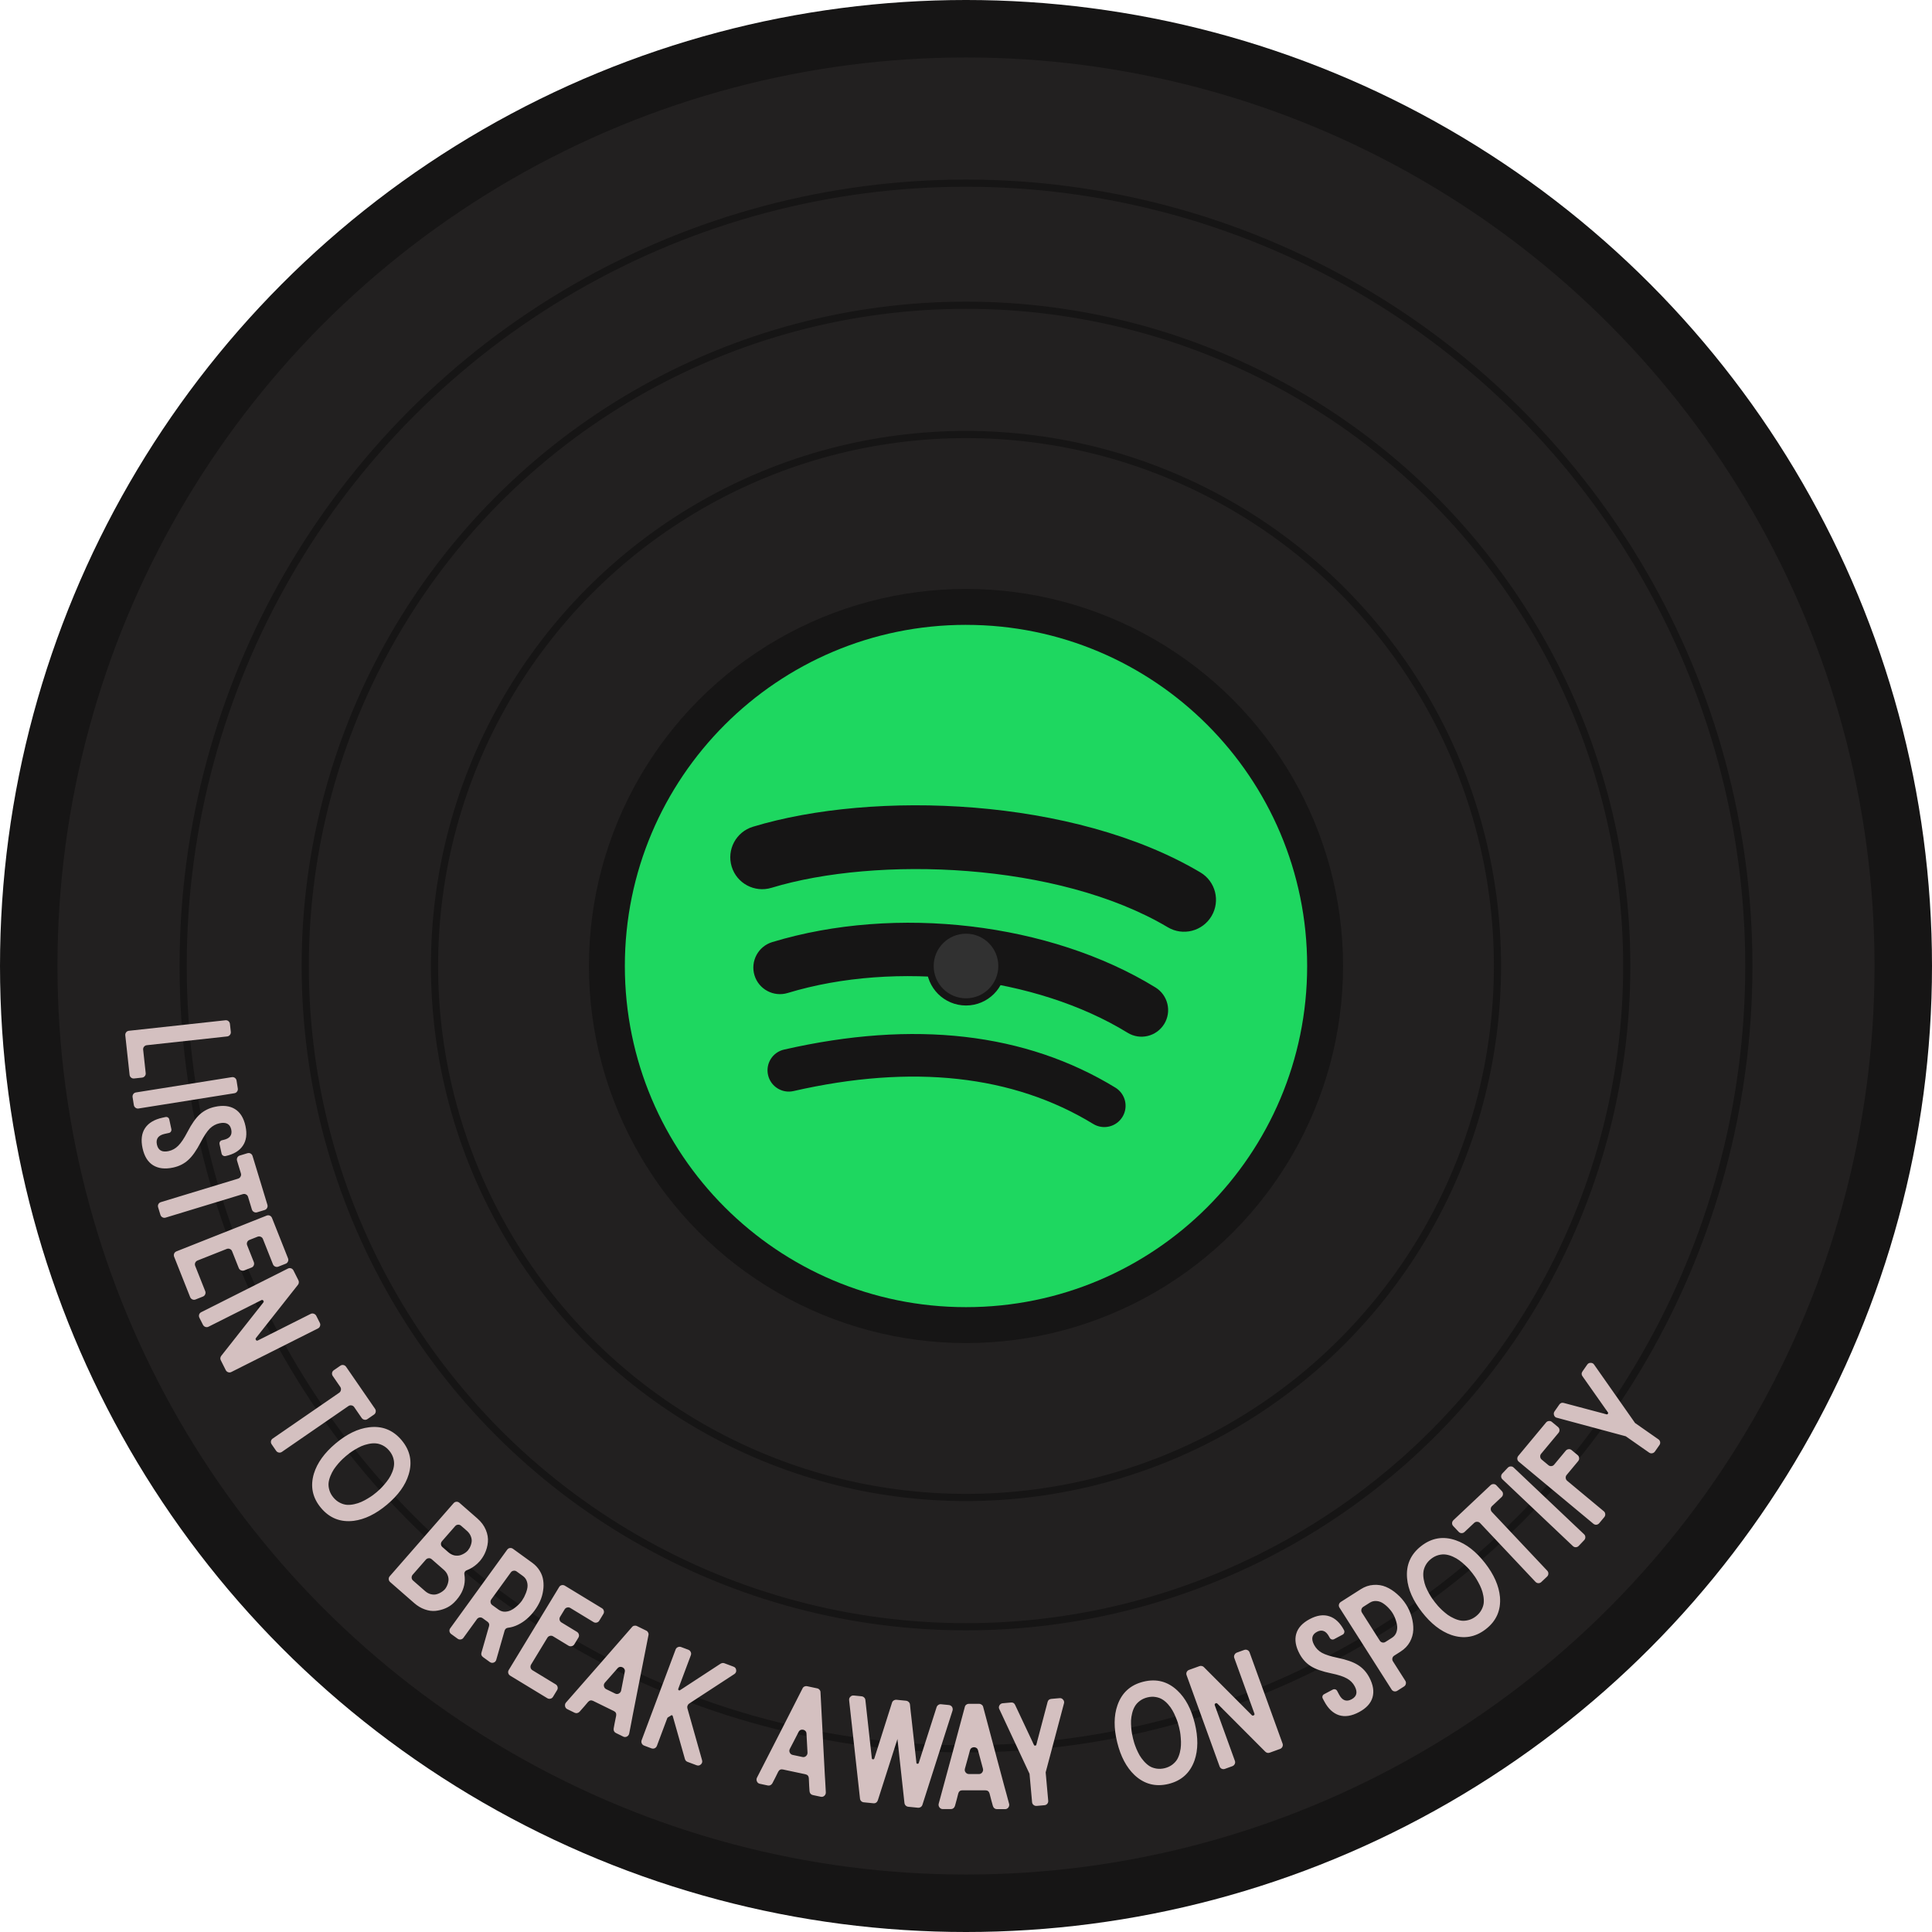 <svg width="269" height="269" viewBox="0 0 269 269" fill="none" xmlns="http://www.w3.org/2000/svg">
<circle cx="134.5" cy="134.5" r="134.5" fill="#161515"/>
<circle cx="134.5" cy="134.5" r="126.5" fill="#222020"/>
<circle cx="134.5" cy="134.5" r="52.5" fill="#161515"/>
<circle cx="134.5" cy="134.5" r="92" stroke="#161515"/>
<circle cx="134.5" cy="134.5" r="74" stroke="#161515"/>
<path d="M134.5 87C108.267 87 87 108.267 87 134.5C87 160.735 108.267 182 134.5 182C160.735 182 182 160.735 182 134.5C182 108.269 160.735 87.002 134.499 87.002L134.5 87ZM156.283 155.509C155.432 156.904 153.606 157.347 152.21 156.49C141.058 149.678 127.018 148.135 110.484 151.913C108.891 152.276 107.303 151.278 106.94 149.684C106.575 148.09 107.569 146.502 109.166 146.139C127.26 142.005 142.781 143.785 155.302 151.436C156.697 152.293 157.139 154.114 156.283 155.509ZM162.097 142.575C161.025 144.318 158.744 144.868 157.003 143.796C144.235 135.948 124.773 133.675 109.671 138.259C107.712 138.851 105.644 137.747 105.049 135.792C104.459 133.833 105.564 131.769 107.519 131.173C124.769 125.939 146.215 128.474 160.877 137.484C162.618 138.556 163.169 140.836 162.097 142.575ZM162.596 129.107C147.287 120.014 122.029 119.178 107.413 123.614C105.066 124.326 102.583 123.001 101.872 120.654C101.161 118.306 102.485 115.825 104.834 115.112C121.612 110.018 149.505 111.002 167.13 121.466C169.246 122.719 169.938 125.445 168.684 127.554C167.436 129.665 164.702 130.361 162.598 129.107H162.596Z" fill="#1ED760"/>
<circle cx="134.5" cy="134.5" r="109" stroke="#161515"/>
<path d="M17.955 143.519L31.381 142.056C31.543 142.038 31.685 142.078 31.807 142.176C31.93 142.281 32 142.414 32.017 142.576L32.136 143.663C32.154 143.825 32.114 143.967 32.015 144.089C31.918 144.217 31.788 144.29 31.627 144.308L20.453 145.526C20.291 145.543 20.158 145.613 20.053 145.736C19.955 145.858 19.915 146 19.933 146.162L20.286 149.404C20.304 149.566 20.263 149.708 20.165 149.83C20.067 149.952 19.937 150.022 19.776 150.04L18.679 150.159C18.517 150.177 18.375 150.137 18.253 150.039C18.131 149.941 18.061 149.811 18.043 149.649L17.446 144.164C17.428 144.002 17.468 143.857 17.565 143.728C17.663 143.606 17.793 143.536 17.955 143.519ZM18.939 152.103L32.277 149.978C32.438 149.953 32.581 149.986 32.708 150.078C32.836 150.176 32.913 150.306 32.938 150.466L33.11 151.547C33.136 151.707 33.103 151.851 33.011 151.978C32.92 152.111 32.794 152.19 32.633 152.216L19.296 154.34C19.135 154.366 18.991 154.329 18.863 154.231C18.736 154.139 18.66 154.013 18.634 153.852L18.462 152.772C18.437 152.611 18.469 152.464 18.56 152.331C18.652 152.204 18.778 152.128 18.939 152.103ZM22.616 155.623L23.045 155.53C23.166 155.504 23.277 155.523 23.378 155.588C23.478 155.652 23.542 155.745 23.568 155.866L23.858 157.202C23.884 157.323 23.865 157.437 23.802 157.544C23.738 157.651 23.646 157.718 23.525 157.744L22.953 157.868C22.043 158.065 21.674 158.562 21.847 159.357C22.022 160.165 22.564 160.471 23.474 160.273C23.99 160.161 24.438 159.911 24.82 159.522C25.21 159.137 25.635 158.502 26.096 157.616C26.678 156.491 27.256 155.669 27.83 155.152C28.41 154.633 29.107 154.285 29.922 154.109C31.048 153.864 31.976 153.966 32.706 154.414C33.444 154.867 33.935 155.656 34.179 156.783C34.42 157.896 34.298 158.809 33.813 159.52C33.336 160.236 32.534 160.717 31.408 160.961C31.28 160.989 31.163 160.967 31.054 160.898C30.947 160.834 30.88 160.739 30.852 160.612L30.569 159.304C30.541 159.177 30.562 159.059 30.632 158.951C30.703 158.849 30.802 158.784 30.93 158.756L31.063 158.727C31.547 158.623 31.875 158.448 32.049 158.204C32.23 157.965 32.279 157.654 32.197 157.272C32.027 156.49 31.481 156.199 30.558 156.399C30.043 156.51 29.59 156.758 29.201 157.143C28.819 157.532 28.398 158.17 27.937 159.056C27.35 160.189 26.769 161.011 26.193 161.522C25.626 162.038 24.935 162.385 24.12 162.561C22.988 162.807 22.052 162.7 21.313 162.241C20.582 161.787 20.094 160.996 19.849 159.87C19.603 158.731 19.717 157.8 20.193 157.078C20.676 156.353 21.483 155.869 22.616 155.623ZM33.39 160.89L34.446 160.569C34.601 160.521 34.748 160.534 34.886 160.608C35.026 160.688 35.12 160.806 35.167 160.962L37.228 167.735C37.277 167.897 37.265 168.047 37.191 168.185C37.119 168.33 37.006 168.425 36.85 168.473L35.794 168.794C35.638 168.841 35.49 168.825 35.35 168.745C35.212 168.671 35.119 168.554 35.069 168.392L34.538 166.645C34.491 166.489 34.395 166.375 34.251 166.303C34.112 166.23 33.965 166.217 33.81 166.264L23.056 169.535C22.9 169.582 22.753 169.566 22.613 169.486C22.474 169.413 22.381 169.295 22.331 169.133L22.016 168.096C21.969 167.94 21.982 167.793 22.055 167.655C22.129 167.517 22.244 167.424 22.4 167.377L33.153 164.106C33.309 164.058 33.423 163.962 33.495 163.818C33.574 163.678 33.591 163.53 33.543 163.375L33.009 161.618C32.962 161.462 32.974 161.312 33.046 161.168C33.119 161.03 33.234 160.937 33.39 160.89ZM24.569 174.233L37.123 169.253C37.274 169.193 37.422 169.194 37.565 169.256C37.711 169.324 37.814 169.433 37.874 169.585L40.1 175.195C40.16 175.346 40.159 175.493 40.097 175.637C40.037 175.787 39.932 175.892 39.781 175.952L38.755 176.359C38.603 176.419 38.455 176.415 38.309 176.346C38.165 176.284 38.063 176.178 38.003 176.026L36.609 172.513C36.549 172.362 36.444 172.257 36.295 172.197C36.151 172.135 36.004 172.134 35.852 172.194L34.736 172.637C34.584 172.697 34.478 172.799 34.416 172.942C34.354 173.086 34.353 173.234 34.413 173.385L35.335 175.709C35.397 175.866 35.398 176.02 35.339 176.169C35.279 176.319 35.174 176.424 35.022 176.484L34.015 176.884C33.864 176.944 33.712 176.941 33.56 176.875C33.407 176.81 33.3 176.698 33.238 176.541L32.316 174.217C32.256 174.066 32.151 173.96 32.001 173.9C31.858 173.838 31.71 173.837 31.559 173.897L27.51 175.503C27.359 175.563 27.249 175.667 27.181 175.813C27.119 175.956 27.118 176.104 27.178 176.255L28.572 179.768C28.632 179.919 28.631 180.067 28.569 180.211C28.509 180.36 28.404 180.465 28.252 180.525L27.227 180.932C27.075 180.992 26.927 180.988 26.78 180.92C26.637 180.858 26.535 180.751 26.475 180.6L24.249 174.99C24.189 174.839 24.189 174.688 24.249 174.539C24.311 174.395 24.418 174.293 24.569 174.233ZM28.019 182.698L40.085 176.63C40.23 176.557 40.377 176.545 40.526 176.594C40.678 176.649 40.79 176.749 40.863 176.894L41.552 178.264C41.602 178.363 41.619 178.471 41.605 178.587C41.594 178.71 41.553 178.81 41.483 178.889L35.635 186.301C35.566 186.379 35.57 186.475 35.649 186.589C35.713 186.673 35.801 186.687 35.911 186.632L43.257 182.938C43.397 182.868 43.542 182.86 43.694 182.915C43.854 182.973 43.971 183.074 44.044 183.22L44.526 184.179C44.6 184.325 44.612 184.472 44.562 184.62C44.516 184.775 44.42 184.889 44.275 184.962L32.209 191.03C32.069 191.1 31.925 191.11 31.777 191.061C31.619 191.009 31.504 190.91 31.431 190.765L30.742 189.395C30.637 189.186 30.66 188.978 30.811 188.771L36.659 181.359C36.737 181.268 36.739 181.177 36.663 181.084C36.593 180.988 36.499 180.969 36.383 181.028L29.037 184.722C28.892 184.795 28.743 184.804 28.591 184.749C28.44 184.694 28.326 184.591 28.25 184.44L27.767 183.48C27.694 183.335 27.681 183.185 27.727 183.03C27.776 182.882 27.874 182.771 28.019 182.698ZM46.477 190.781L47.386 190.155C47.52 190.062 47.664 190.03 47.818 190.059C47.975 190.092 48.1 190.176 48.193 190.31L52.21 196.141C52.306 196.28 52.34 196.427 52.311 196.58C52.286 196.74 52.207 196.866 52.073 196.958L51.164 197.584C51.03 197.676 50.885 197.706 50.727 197.672C50.573 197.644 50.448 197.56 50.352 197.42L49.316 195.917C49.224 195.782 49.098 195.703 48.938 195.679C48.785 195.65 48.641 195.682 48.507 195.774L39.25 202.152C39.116 202.244 38.971 202.273 38.813 202.24C38.659 202.211 38.534 202.127 38.438 201.988L37.823 201.095C37.731 200.961 37.699 200.817 37.727 200.663C37.755 200.509 37.837 200.386 37.971 200.294L47.227 193.917C47.361 193.824 47.44 193.699 47.465 193.539C47.498 193.382 47.469 193.236 47.377 193.102L46.335 191.59C46.243 191.456 46.209 191.309 46.234 191.15C46.262 190.996 46.343 190.873 46.477 190.781ZM46.718 200.988C48.282 199.671 49.827 198.918 51.354 198.73C53.19 198.495 54.71 199.091 55.914 200.521C57.113 201.945 57.441 203.541 56.897 205.311C56.452 206.783 55.448 208.178 53.884 209.495C52.335 210.8 50.79 211.552 49.248 211.753C47.409 211.974 45.894 211.378 44.703 209.964C43.507 208.544 43.175 206.947 43.706 205.172C44.166 203.687 45.17 202.292 46.718 200.988ZM48.698 202.308C48.516 202.445 48.342 202.582 48.178 202.721C48.014 202.859 47.849 203.007 47.683 203.163C47.522 203.316 47.324 203.525 47.088 203.792C46.862 204.059 46.659 204.323 46.48 204.585C46.309 204.848 46.154 205.149 46.014 205.488C45.874 205.827 45.786 206.157 45.749 206.477C45.718 206.793 45.756 207.131 45.864 207.492C45.971 207.852 46.159 208.192 46.428 208.51C46.696 208.829 46.999 209.072 47.336 209.239C47.672 209.407 47.999 209.502 48.316 209.524C48.638 209.543 48.978 209.512 49.336 209.432C49.694 209.351 50.015 209.247 50.298 209.119C50.591 208.991 50.886 208.837 51.184 208.654C51.49 208.472 51.733 208.315 51.91 208.183C52.093 208.046 52.266 207.908 52.431 207.77C52.595 207.631 52.76 207.484 52.926 207.327C53.092 207.17 53.288 206.958 53.514 206.691C53.749 206.425 53.955 206.158 54.13 205.892C54.31 205.63 54.467 205.331 54.602 204.996C54.742 204.657 54.828 204.329 54.859 204.013C54.896 203.693 54.86 203.353 54.753 202.992C54.645 202.632 54.457 202.292 54.188 201.974C53.92 201.655 53.617 201.412 53.281 201.245C52.944 201.077 52.614 200.984 52.292 200.966C51.976 200.943 51.638 200.972 51.28 201.053C50.927 201.129 50.604 201.23 50.311 201.358C50.023 201.49 49.725 201.647 49.419 201.829C49.121 202.011 48.881 202.171 48.698 202.308ZM54.267 219.463L63.156 209.294C63.263 209.171 63.395 209.105 63.551 209.094C63.712 209.088 63.854 209.139 63.976 209.246L66.462 211.418C67.006 211.894 67.399 212.423 67.641 213.007C67.888 213.595 67.984 214.167 67.929 214.725C67.879 215.277 67.728 215.815 67.477 216.34C67.299 216.702 67.079 217.038 66.818 217.346C66.707 217.474 66.584 217.599 66.449 217.724C66.014 218.122 65.536 218.422 65.015 218.623C64.879 218.669 64.776 218.752 64.706 218.872C64.645 218.992 64.63 219.117 64.662 219.249C64.74 219.723 64.731 220.204 64.634 220.69C64.529 221.177 64.351 221.623 64.101 222.027C63.935 222.297 63.747 222.552 63.537 222.792C63.43 222.914 63.318 223.033 63.201 223.147C62.85 223.489 62.45 223.753 62.001 223.94C61.553 224.127 61.092 224.243 60.62 224.289C60.148 224.334 59.651 224.264 59.132 224.077C58.616 223.895 58.128 223.603 57.668 223.2L54.33 220.282C54.207 220.175 54.138 220.041 54.123 219.881C54.112 219.725 54.16 219.585 54.267 219.463ZM57.464 219.248C57.357 219.37 57.307 219.512 57.313 219.673C57.324 219.829 57.39 219.961 57.513 220.068L59.189 221.534C59.449 221.761 59.726 221.908 60.022 221.976C60.326 222.043 60.605 222.036 60.858 221.954C61.12 221.872 61.367 221.747 61.6 221.579C61.719 221.493 61.828 221.398 61.927 221.294C62.017 221.191 62.095 221.078 62.161 220.953C62.296 220.7 62.385 220.44 62.427 220.174C62.478 219.908 62.448 219.631 62.336 219.343C62.229 219.05 62.045 218.79 61.785 218.563L60.109 217.098C59.986 216.991 59.845 216.945 59.685 216.96C59.528 216.971 59.397 217.037 59.29 217.16L57.464 219.248ZM61.545 214.579C61.438 214.702 61.388 214.843 61.394 215.004C61.405 215.161 61.471 215.292 61.594 215.399L62.41 216.113C62.67 216.34 62.947 216.487 63.242 216.555C63.547 216.622 63.828 216.617 64.086 216.54C64.348 216.458 64.596 216.333 64.829 216.165C64.948 216.078 65.054 215.981 65.148 215.873C65.233 215.766 65.311 215.653 65.381 215.532C65.517 215.279 65.608 215.021 65.655 214.76C65.706 214.493 65.676 214.216 65.564 213.928C65.457 213.636 65.271 213.374 65.006 213.142L64.19 212.429C64.068 212.322 63.926 212.276 63.766 212.291C63.609 212.302 63.478 212.368 63.371 212.491L61.545 214.579ZM62.691 226.708L70.616 215.772C70.712 215.64 70.837 215.562 70.991 215.537C71.151 215.516 71.297 215.554 71.428 215.649L74.101 217.586C74.539 217.903 74.887 218.277 75.147 218.706C75.412 219.139 75.574 219.586 75.634 220.048C75.703 220.508 75.698 220.986 75.618 221.484C75.545 221.985 75.405 222.467 75.199 222.928C75.003 223.365 74.76 223.784 74.469 224.185C74.446 224.216 74.427 224.243 74.412 224.264C74.093 224.692 73.743 225.07 73.362 225.396C72.986 225.727 72.568 226.003 72.11 226.225C71.66 226.446 71.207 226.584 70.749 226.638C70.575 226.657 70.442 226.729 70.35 226.856C70.308 226.914 70.277 226.98 70.256 227.053L69.097 231.098C69.044 231.293 68.921 231.424 68.727 231.492C68.536 231.556 68.357 231.526 68.188 231.404L67.263 230.733C67.036 230.569 66.96 230.357 67.036 230.098L68.091 226.412C68.167 226.162 68.09 225.953 67.858 225.785L67.209 225.315C67.078 225.22 66.934 225.184 66.78 225.209C66.625 225.234 66.5 225.312 66.405 225.444L64.525 228.037C64.43 228.169 64.302 228.246 64.142 228.266C63.987 228.291 63.844 228.256 63.712 228.16L62.827 227.518C62.695 227.423 62.614 227.296 62.584 227.137C62.56 226.983 62.595 226.84 62.691 226.708ZM68.41 222.676C68.315 222.808 68.279 222.951 68.304 223.106C68.329 223.26 68.407 223.385 68.539 223.481L69.416 224.117C69.696 224.319 70.005 224.415 70.343 224.403C70.691 224.389 71.022 224.287 71.336 224.097C71.655 223.902 71.961 223.657 72.254 223.363C72.403 223.214 72.54 223.052 72.666 222.878C72.779 222.711 72.883 222.54 72.976 222.367C73.164 221.997 73.302 221.634 73.39 221.28C73.482 220.92 73.478 220.576 73.379 220.247C73.284 219.912 73.094 219.642 72.809 219.436L71.931 218.8C71.799 218.704 71.654 218.671 71.496 218.701C71.341 218.726 71.216 218.804 71.121 218.936L68.41 222.676ZM70.838 232.515L77.851 220.973C77.935 220.834 78.054 220.745 78.206 220.708C78.363 220.675 78.512 220.7 78.651 220.784L83.808 223.918C83.948 224.003 84.036 224.121 84.073 224.273C84.115 224.429 84.094 224.576 84.01 224.715L83.437 225.658C83.352 225.797 83.231 225.884 83.074 225.917C82.922 225.954 82.776 225.931 82.637 225.846L79.407 223.884C79.268 223.799 79.121 223.778 78.965 223.821C78.813 223.858 78.695 223.946 78.611 224.085L77.987 225.112C77.902 225.251 77.879 225.397 77.916 225.549C77.953 225.701 78.041 225.819 78.18 225.903L80.317 227.202C80.461 227.29 80.555 227.411 80.597 227.567C80.64 227.722 80.619 227.869 80.535 228.008L79.972 228.935C79.887 229.074 79.765 229.163 79.604 229.202C79.443 229.242 79.29 229.217 79.145 229.13L77.009 227.831C76.87 227.747 76.722 227.726 76.567 227.769C76.415 227.806 76.296 227.894 76.212 228.033L73.95 231.755C73.866 231.894 73.84 232.043 73.874 232.2C73.911 232.352 73.999 232.47 74.138 232.555L77.368 234.518C77.507 234.602 77.595 234.72 77.632 234.872C77.675 235.028 77.654 235.175 77.57 235.314L76.997 236.257C76.912 236.396 76.791 236.483 76.633 236.516C76.481 236.554 76.336 236.53 76.197 236.445L71.039 233.311C70.9 233.227 70.809 233.107 70.766 232.952C70.729 232.799 70.753 232.654 70.838 232.515ZM78.802 237.054C82.364 233 85.426 229.499 87.989 226.551C88.07 226.445 88.174 226.38 88.302 226.356C88.439 226.329 88.569 226.345 88.691 226.406L89.98 227.038C90.097 227.095 90.184 227.185 90.24 227.307C90.305 227.425 90.32 227.549 90.287 227.677C89.644 230.923 89.136 233.505 88.76 235.424C88.387 237.337 88.16 238.494 88.079 238.897C88.006 239.296 87.936 239.668 87.869 240.012C87.802 240.356 87.713 240.81 87.604 241.372C87.593 241.425 87.576 241.474 87.553 241.521C87.496 241.638 87.409 241.726 87.293 241.785C87.119 241.874 86.947 241.877 86.778 241.794L85.752 241.29C85.635 241.233 85.547 241.146 85.488 241.03C85.437 240.911 85.423 240.785 85.446 240.651C85.462 240.557 85.506 240.321 85.576 239.942C85.651 239.566 85.723 239.213 85.79 238.884C85.843 238.583 85.735 238.367 85.466 238.235L82.591 236.825C82.322 236.693 82.085 236.74 81.88 236.965C81.56 237.352 81.167 237.805 80.702 238.324C80.61 238.424 80.498 238.489 80.368 238.519C80.245 238.546 80.126 238.531 80.009 238.473L78.983 237.97C78.814 237.887 78.711 237.749 78.674 237.558C78.647 237.421 78.661 237.297 78.715 237.186C78.738 237.139 78.767 237.095 78.802 237.054ZM84.218 234.284C84.183 234.325 84.154 234.368 84.132 234.415C84.074 234.532 84.061 234.656 84.091 234.787C84.13 234.973 84.234 235.107 84.404 235.191L85.658 235.806C85.821 235.886 85.989 235.885 86.16 235.802C86.276 235.743 86.365 235.656 86.429 235.542C86.452 235.495 86.469 235.446 86.48 235.393C86.637 234.615 86.807 233.744 86.989 232.782C87.034 232.601 86.996 232.441 86.876 232.302C86.817 232.23 86.748 232.178 86.669 232.147C86.599 232.112 86.519 232.091 86.429 232.083C86.251 232.076 86.102 232.144 85.98 232.287C85.801 232.49 85.514 232.816 85.119 233.268C84.726 233.713 84.426 234.052 84.218 234.284ZM89.342 242.283L94.066 229.672C94.126 229.513 94.23 229.403 94.378 229.34C94.529 229.272 94.684 229.267 94.842 229.327L95.83 229.696C95.988 229.756 96.102 229.861 96.171 230.012C96.241 230.157 96.247 230.308 96.188 230.467L94.441 235.131C94.409 235.216 94.426 235.282 94.492 235.327C94.556 235.379 94.622 235.379 94.69 235.328L100.338 231.636C100.521 231.537 100.698 231.52 100.869 231.584L102.131 232.057C102.356 232.141 102.48 232.302 102.502 232.54C102.513 232.641 102.502 232.735 102.47 232.82C102.429 232.93 102.35 233.022 102.232 233.096L95.95 237.198C95.849 237.264 95.774 237.361 95.726 237.489C95.681 237.611 95.674 237.731 95.707 237.847L97.748 245.067C97.788 245.2 97.788 245.321 97.747 245.431C97.715 245.517 97.661 245.594 97.587 245.663C97.414 245.828 97.215 245.868 96.989 245.783L95.727 245.311C95.544 245.242 95.423 245.11 95.364 244.914L93.671 238.941C93.64 238.874 93.607 238.833 93.57 238.819C93.521 238.801 93.475 238.812 93.433 238.851L92.959 239.143C92.942 239.151 92.923 239.182 92.903 239.237L91.464 243.078C91.404 243.236 91.299 243.35 91.149 243.419C91 243.481 90.847 243.483 90.688 243.423L89.7 243.053C89.542 242.994 89.427 242.892 89.356 242.747C89.287 242.596 89.283 242.442 89.342 242.283ZM105.392 247.519C107.857 242.719 109.972 238.576 111.738 235.091C111.791 234.969 111.876 234.881 111.994 234.826C112.12 234.766 112.25 234.751 112.384 234.779L113.788 235.078C113.915 235.105 114.021 235.17 114.106 235.275C114.198 235.374 114.243 235.49 114.241 235.623C114.411 238.927 114.547 241.555 114.651 243.508C114.757 245.454 114.819 246.632 114.838 247.042C114.865 247.447 114.888 247.825 114.907 248.175C114.926 248.525 114.951 248.986 114.982 249.559C114.984 249.612 114.98 249.664 114.969 249.715C114.942 249.843 114.879 249.949 114.781 250.035C114.634 250.163 114.468 250.208 114.283 250.169L113.166 249.931C113.038 249.904 112.932 249.841 112.846 249.743C112.768 249.64 112.724 249.521 112.713 249.386C112.706 249.291 112.691 249.051 112.666 248.667C112.648 248.283 112.631 247.924 112.616 247.588C112.594 247.284 112.436 247.1 112.144 247.038L109.01 246.372C108.718 246.31 108.499 246.413 108.355 246.682C108.139 247.135 107.869 247.67 107.545 248.287C107.48 248.406 107.387 248.496 107.268 248.557C107.156 248.613 107.037 248.628 106.909 248.601L105.792 248.363C105.607 248.324 105.474 248.216 105.391 248.039C105.332 247.913 105.315 247.789 105.34 247.668C105.351 247.617 105.368 247.568 105.392 247.519ZM109.968 243.511C109.945 243.559 109.928 243.608 109.917 243.659C109.89 243.787 109.907 243.91 109.968 244.03C110.051 244.2 110.185 244.305 110.37 244.345L111.736 244.635C111.914 244.673 112.076 244.631 112.222 244.509C112.32 244.423 112.386 244.317 112.419 244.191C112.43 244.14 112.435 244.088 112.433 244.034C112.395 243.241 112.347 242.356 112.289 241.378C112.288 241.192 112.213 241.046 112.062 240.941C111.988 240.885 111.908 240.851 111.824 240.84C111.748 240.824 111.665 240.823 111.575 240.837C111.401 240.873 111.273 240.976 111.19 241.145C111.066 241.384 110.867 241.771 110.594 242.306C110.322 242.834 110.113 243.235 109.968 243.511ZM118.231 236.753C118.223 236.7 118.222 236.647 118.227 236.595C118.24 236.459 118.301 236.341 118.409 236.241C118.527 236.109 118.687 236.053 118.888 236.073L119.956 236.18C120.099 236.194 120.221 236.252 120.322 236.354C120.423 236.449 120.48 236.569 120.492 236.714L121.388 244.822C121.399 244.902 121.447 244.946 121.532 244.954C121.635 244.965 121.701 244.932 121.728 244.856L124.194 237.085C124.234 236.945 124.314 236.838 124.432 236.765C124.558 236.686 124.692 236.654 124.834 236.668L126.146 236.799C126.289 236.814 126.414 236.872 126.521 236.974C126.629 237.077 126.689 237.197 126.701 237.336C126.744 237.752 126.779 238.093 126.805 238.357C126.837 238.622 126.869 238.893 126.9 239.171C126.931 239.449 127.007 240.131 127.127 241.216C127.247 242.301 127.404 243.71 127.597 245.444C127.589 245.522 127.637 245.566 127.741 245.576C127.831 245.585 127.89 245.552 127.918 245.476L130.403 237.706C130.45 237.567 130.529 237.461 130.641 237.387C130.754 237.307 130.882 237.273 131.024 237.288L132.103 237.396C132.297 237.415 132.449 237.502 132.557 237.657C132.63 237.782 132.659 237.916 132.645 238.059C132.641 238.097 132.634 238.136 132.623 238.174L128.436 251.279C128.396 251.419 128.313 251.529 128.187 251.608C128.068 251.681 127.938 251.71 127.795 251.696L126.484 251.565C126.335 251.55 126.209 251.495 126.108 251.399C126.006 251.298 125.947 251.174 125.929 251.028L124.955 242.127L122.227 250.658C122.18 250.797 122.1 250.907 121.987 250.987C121.875 251.061 121.748 251.091 121.606 251.076L120.274 250.943C120.132 250.929 120.01 250.874 119.908 250.779C119.807 250.677 119.751 250.554 119.739 250.408L118.231 236.753ZM130.697 251.142C132.115 245.935 133.328 241.444 134.335 237.669C134.361 237.539 134.426 237.435 134.531 237.357C134.641 237.272 134.765 237.23 134.902 237.23L136.337 237.232C136.468 237.232 136.585 237.275 136.689 237.359C136.799 237.438 136.868 237.542 136.894 237.672C137.743 240.87 138.42 243.413 138.926 245.301C139.432 247.183 139.737 248.323 139.84 248.72C139.951 249.111 140.051 249.476 140.142 249.814C140.233 250.153 140.353 250.599 140.502 251.153C140.515 251.205 140.521 251.257 140.521 251.309C140.521 251.439 140.482 251.556 140.403 251.66C140.286 251.816 140.133 251.894 139.944 251.894L138.802 251.893C138.671 251.893 138.554 251.854 138.45 251.775C138.353 251.691 138.284 251.583 138.245 251.453C138.219 251.362 138.155 251.13 138.051 250.759C137.954 250.388 137.863 250.04 137.779 249.714C137.694 249.421 137.502 249.274 137.203 249.274L134 249.27C133.7 249.27 133.508 249.416 133.423 249.709C133.305 250.197 133.152 250.777 132.962 251.447C132.923 251.577 132.851 251.684 132.747 251.769C132.649 251.847 132.535 251.886 132.405 251.886L131.263 251.885C131.074 251.884 130.921 251.806 130.804 251.65C130.719 251.539 130.677 251.422 130.677 251.298C130.677 251.246 130.684 251.194 130.697 251.142ZM134.345 246.273C134.332 246.325 134.325 246.377 134.325 246.429C134.325 246.559 134.367 246.676 134.452 246.781C134.569 246.931 134.722 247.006 134.911 247.006L136.307 247.007C136.489 247.008 136.639 246.933 136.756 246.783C136.835 246.679 136.877 246.562 136.884 246.432C136.884 246.38 136.877 246.328 136.864 246.276C136.663 245.507 136.433 244.651 136.174 243.706C136.135 243.524 136.031 243.397 135.862 243.325C135.777 243.286 135.693 243.27 135.608 243.276C135.53 243.276 135.449 243.292 135.364 243.325C135.201 243.396 135.097 243.523 135.051 243.705C134.979 243.965 134.865 244.385 134.708 244.965C134.551 245.537 134.43 245.973 134.345 246.273ZM139.145 237.977C139.106 237.909 139.084 237.839 139.077 237.767C139.068 237.664 139.094 237.557 139.156 237.446C139.264 237.267 139.416 237.168 139.61 237.151L140.768 237.047C141.034 237.023 141.223 237.133 141.337 237.378L143.966 242.966C143.991 243.029 144.046 243.057 144.131 243.049C144.221 243.041 144.274 243.004 144.287 242.937L145.86 236.972C145.928 236.711 146.101 236.568 146.38 236.543L147.518 236.441C147.732 236.422 147.898 236.492 148.017 236.651C148.103 236.735 148.151 236.835 148.162 236.952C148.168 237.016 148.161 237.089 148.142 237.169L145.592 246.772L145.947 250.721C145.961 250.883 145.918 251.024 145.818 251.144C145.718 251.264 145.587 251.331 145.424 251.346L144.345 251.443C144.183 251.457 144.038 251.415 143.912 251.315C143.785 251.215 143.715 251.084 143.7 250.922L143.345 246.973L139.145 237.977ZM155.552 242.593C155.066 240.607 155.077 238.889 155.586 237.437C156.19 235.687 157.399 234.59 159.214 234.145C161.022 233.702 162.599 234.117 163.943 235.39C165.065 236.442 165.869 237.961 166.356 239.947C166.837 241.914 166.826 243.632 166.321 245.103C165.704 246.85 164.497 247.943 162.701 248.383C160.899 248.824 159.32 248.413 157.965 247.15C156.838 246.078 156.034 244.56 155.552 242.593ZM157.614 241.404C157.655 241.629 157.701 241.845 157.753 242.054C157.804 242.263 157.863 242.476 157.929 242.694C157.995 242.906 158.095 243.177 158.229 243.506C158.368 243.827 158.515 244.126 158.67 244.403C158.83 244.672 159.03 244.945 159.272 245.221C159.514 245.497 159.77 245.722 160.041 245.897C160.31 246.066 160.63 246.182 161.001 246.245C161.372 246.309 161.76 246.291 162.164 246.192C162.569 246.093 162.921 245.929 163.221 245.702C163.52 245.474 163.75 245.223 163.911 244.949C164.07 244.669 164.193 244.351 164.28 243.994C164.367 243.638 164.416 243.304 164.427 242.993C164.443 242.674 164.435 242.341 164.404 241.993C164.377 241.638 164.344 241.351 164.304 241.133C164.262 240.909 164.216 240.692 164.165 240.484C164.113 240.275 164.055 240.061 163.988 239.843C163.921 239.625 163.818 239.355 163.679 239.034C163.545 238.705 163.397 238.403 163.236 238.127C163.081 237.85 162.883 237.577 162.643 237.307C162.401 237.031 162.145 236.809 161.876 236.64C161.605 236.465 161.285 236.346 160.914 236.283C160.543 236.219 160.155 236.237 159.751 236.336C159.346 236.436 158.994 236.599 158.694 236.826C158.395 237.054 158.165 237.308 158.006 237.588C157.845 237.862 157.721 238.177 157.634 238.534C157.546 238.884 157.494 239.218 157.478 239.537C157.469 239.855 157.477 240.191 157.504 240.546C157.535 240.894 157.572 241.18 157.614 241.404ZM169.808 245.943L165.214 233.242C165.158 233.089 165.164 232.942 165.23 232.8C165.303 232.656 165.416 232.557 165.569 232.501L167.011 231.98C167.115 231.942 167.224 231.937 167.338 231.965C167.458 231.991 167.553 232.043 167.623 232.122L174.289 238.808C174.359 238.886 174.455 238.893 174.576 238.828C174.668 238.774 174.692 238.689 174.65 238.573L171.853 230.841C171.8 230.694 171.81 230.548 171.882 230.404C171.959 230.252 172.074 230.148 172.227 230.093L173.237 229.727C173.39 229.672 173.537 229.678 173.679 229.744C173.827 229.808 173.928 229.917 173.984 230.07L178.578 242.77C178.631 242.917 178.625 243.062 178.558 243.203C178.488 243.353 178.376 243.456 178.223 243.511L176.781 244.033C176.561 244.113 176.357 244.065 176.169 243.891L169.503 237.205C169.423 237.117 169.332 237.105 169.23 237.169C169.127 237.227 169.097 237.317 169.141 237.44L171.939 245.172C171.994 245.325 171.985 245.474 171.913 245.618C171.84 245.762 171.724 245.862 171.565 245.92L170.555 246.285C170.402 246.341 170.252 246.336 170.104 246.272C169.962 246.206 169.863 246.096 169.808 245.943ZM184.378 236.877L184.172 236.489C184.114 236.38 184.103 236.268 184.138 236.154C184.173 236.039 184.245 235.953 184.354 235.895L185.561 235.253C185.67 235.195 185.785 235.182 185.905 235.214C186.025 235.246 186.115 235.317 186.173 235.426L186.448 235.943C186.885 236.765 187.462 236.985 188.181 236.603C188.911 236.215 189.058 235.61 188.621 234.788C188.373 234.323 188.01 233.959 187.532 233.697C187.056 233.426 186.33 233.19 185.352 232.987C184.111 232.732 183.163 232.399 182.509 231.987C181.852 231.57 181.328 230.993 180.937 230.257C180.396 229.24 180.242 228.319 180.475 227.494C180.71 226.661 181.337 225.975 182.355 225.434C183.361 224.899 184.272 224.768 185.088 225.042C185.907 225.307 186.587 225.949 187.128 226.966C187.189 227.081 187.201 227.2 187.163 227.323C187.132 227.444 187.058 227.534 186.943 227.595L185.762 228.223C185.647 228.284 185.528 228.296 185.404 228.258C185.287 228.218 185.198 228.14 185.136 228.025L185.072 227.904C184.84 227.467 184.583 227.198 184.301 227.098C184.021 226.988 183.709 227.025 183.364 227.208C182.657 227.584 182.525 228.189 182.968 229.023C183.216 229.488 183.577 229.856 184.053 230.127C184.531 230.389 185.259 230.621 186.237 230.824C187.487 231.081 188.436 231.417 189.084 231.832C189.735 232.238 190.256 232.809 190.647 233.545C191.191 234.568 191.343 235.498 191.101 236.334C190.863 237.161 190.235 237.845 189.217 238.386C188.188 238.933 187.261 239.076 186.436 238.814C185.608 238.546 184.922 237.901 184.378 236.877ZM193.755 235.235L186.504 223.841C186.417 223.704 186.39 223.559 186.424 223.406C186.464 223.25 186.552 223.128 186.689 223.04L189.474 221.268C190.04 220.908 190.631 220.709 191.248 220.672C191.861 220.629 192.437 220.722 192.975 220.95C193.514 221.178 194.024 221.506 194.504 221.933C195.003 222.365 195.426 222.855 195.776 223.404C196.115 223.937 196.37 224.508 196.541 225.116C196.72 225.736 196.798 226.338 196.777 226.923C196.755 227.508 196.597 228.071 196.302 228.614C196.003 229.151 195.571 229.6 195.005 229.96L194.124 230.521C193.987 230.609 193.901 230.729 193.867 230.881C193.833 231.034 193.86 231.179 193.947 231.317L195.667 234.019C195.754 234.156 195.778 234.303 195.739 234.459C195.705 234.612 195.619 234.732 195.482 234.82L194.559 235.407C194.422 235.494 194.274 235.523 194.116 235.492C193.963 235.458 193.843 235.373 193.755 235.235ZM192.112 228.433C192.199 228.57 192.319 228.656 192.472 228.69C192.625 228.724 192.77 228.697 192.907 228.61L193.822 228.028C194.113 227.843 194.315 227.59 194.429 227.271C194.544 226.943 194.571 226.598 194.51 226.235C194.446 225.867 194.331 225.493 194.166 225.112C194.081 224.919 193.981 224.731 193.866 224.55C193.761 224.385 193.641 224.227 193.505 224.074C193.235 223.759 192.949 223.498 192.647 223.289C192.346 223.071 192.025 222.948 191.682 222.919C191.336 222.885 191.015 222.962 190.718 223.15L189.804 223.732C189.666 223.82 189.582 223.943 189.552 224.101C189.518 224.254 189.545 224.399 189.632 224.536L192.112 228.433ZM197.992 224.468C196.736 222.855 196.043 221.282 195.914 219.749C195.749 217.905 196.404 216.409 197.878 215.261C199.347 214.117 200.955 213.851 202.702 214.463C204.157 214.964 205.512 216.021 206.768 217.634C208.012 219.231 208.705 220.804 208.846 222.353C208.997 224.199 208.343 225.691 206.884 226.827C205.42 227.967 203.811 228.237 202.058 227.639C200.591 227.122 199.236 226.065 197.992 224.468ZM199.387 222.54C199.517 222.728 199.648 222.906 199.78 223.076C199.912 223.245 200.053 223.416 200.203 223.588C200.349 223.754 200.551 223.96 200.808 224.206C201.066 224.442 201.323 224.655 201.578 224.844C201.833 225.025 202.128 225.191 202.462 225.344C202.795 225.497 203.121 225.598 203.44 225.647C203.755 225.69 204.094 225.665 204.458 225.571C204.823 225.478 205.169 225.303 205.498 225.047C205.827 224.791 206.081 224.498 206.261 224.167C206.442 223.837 206.549 223.514 206.584 223.199C206.614 222.878 206.596 222.537 206.53 222.176C206.464 221.815 206.372 221.491 206.255 221.202C206.138 220.905 205.995 220.604 205.824 220.3C205.654 219.986 205.507 219.738 205.381 219.556C205.251 219.368 205.12 219.189 204.988 219.02C204.856 218.85 204.715 218.68 204.565 218.508C204.415 218.336 204.21 218.132 203.952 217.896C203.695 217.65 203.436 217.435 203.177 217.25C202.922 217.06 202.63 216.892 202.3 216.744C201.967 216.591 201.642 216.493 201.328 216.449C201.009 216.4 200.668 216.423 200.303 216.516C199.939 216.61 199.593 216.785 199.264 217.041C198.935 217.297 198.681 217.59 198.5 217.92C198.32 218.25 198.215 218.576 198.184 218.897C198.149 219.213 198.165 219.551 198.232 219.912C198.294 220.268 198.384 220.594 198.5 220.892C198.621 221.185 198.766 221.488 198.936 221.802C199.107 222.106 199.257 222.352 199.387 222.54ZM203.096 213.281L202.34 212.478C202.228 212.359 202.174 212.222 202.179 212.065C202.189 211.904 202.252 211.768 202.371 211.656L207.525 206.802C207.648 206.686 207.788 206.63 207.944 206.635C208.105 206.635 208.242 206.694 208.353 206.813L209.11 207.616C209.222 207.735 209.273 207.874 209.263 208.035C209.259 208.192 209.195 208.328 209.071 208.444L207.742 209.696C207.624 209.808 207.564 209.944 207.564 210.105C207.559 210.262 207.613 210.399 207.724 210.518L215.432 218.7C215.543 218.818 215.594 218.958 215.585 219.119C215.58 219.275 215.516 219.411 215.393 219.527L214.604 220.271C214.485 220.382 214.348 220.436 214.191 220.431C214.035 220.426 213.901 220.365 213.789 220.246L206.082 212.064C205.971 211.946 205.834 211.887 205.673 211.886C205.512 211.877 205.373 211.928 205.254 212.04L203.918 213.298C203.799 213.41 203.659 213.466 203.498 213.466C203.342 213.461 203.208 213.399 203.096 213.281ZM218.997 215.264L209.193 205.975C209.075 205.864 209.014 205.729 209.009 205.573C209.01 205.412 209.066 205.272 209.178 205.154L209.93 204.36C210.042 204.242 210.176 204.181 210.333 204.176C210.493 204.167 210.633 204.219 210.751 204.331L220.555 213.62C220.674 213.732 220.732 213.868 220.732 214.03C220.736 214.186 220.683 214.323 220.571 214.441L219.818 215.235C219.706 215.354 219.57 215.417 219.409 215.426C219.253 215.43 219.115 215.376 218.997 215.264ZM221.853 212.159L211.47 203.521C211.345 203.417 211.275 203.287 211.261 203.132C211.251 202.971 211.298 202.828 211.402 202.703L215.261 198.063C215.365 197.938 215.495 197.868 215.651 197.854C215.811 197.835 215.954 197.877 216.079 197.981L216.927 198.687C217.053 198.791 217.12 198.923 217.13 199.084C217.145 199.24 217.1 199.381 216.996 199.506L214.579 202.411C214.474 202.536 214.432 202.679 214.451 202.839C214.466 202.995 214.535 203.125 214.661 203.229L215.584 203.997C215.709 204.101 215.85 204.146 216.005 204.132C216.161 204.117 216.291 204.048 216.395 203.922L217.994 202.001C218.102 201.87 218.237 201.796 218.397 201.776C218.557 201.757 218.699 201.799 218.824 201.904L219.658 202.597C219.783 202.701 219.853 202.835 219.868 203.001C219.883 203.166 219.837 203.313 219.728 203.443L218.13 205.365C218.025 205.49 217.983 205.633 218.002 205.793C218.017 205.949 218.086 206.079 218.212 206.183L223.302 210.417C223.427 210.521 223.494 210.654 223.504 210.815C223.519 210.971 223.474 211.111 223.37 211.236L222.67 212.077C222.566 212.202 222.434 212.274 222.274 212.294C222.118 212.308 221.978 212.263 221.853 212.159ZM216.776 197.4C216.699 197.386 216.631 197.358 216.572 197.317C216.487 197.258 216.422 197.169 216.378 197.05C216.31 196.852 216.332 196.673 216.444 196.513L217.11 195.56C217.262 195.341 217.469 195.267 217.729 195.338L223.698 196.925C223.762 196.946 223.819 196.922 223.867 196.852C223.92 196.778 223.925 196.714 223.883 196.66L220.331 191.616C220.175 191.396 220.177 191.171 220.338 190.942L220.992 190.005C221.116 189.829 221.276 189.747 221.475 189.759C221.594 189.747 221.702 189.774 221.798 189.842C221.851 189.879 221.903 189.931 221.952 189.997L227.656 198.131L230.906 200.402C231.039 200.496 231.12 200.619 231.147 200.773C231.174 200.928 231.141 201.071 231.048 201.205L230.427 202.093C230.334 202.227 230.208 202.31 230.051 202.342C229.893 202.375 229.747 202.345 229.614 202.251L226.364 199.98L216.776 197.4Z" fill="#D4C0C0"/>
<circle cx="134.5" cy="134.5" r="5" fill="#313131" stroke="#161515"/>
</svg>
